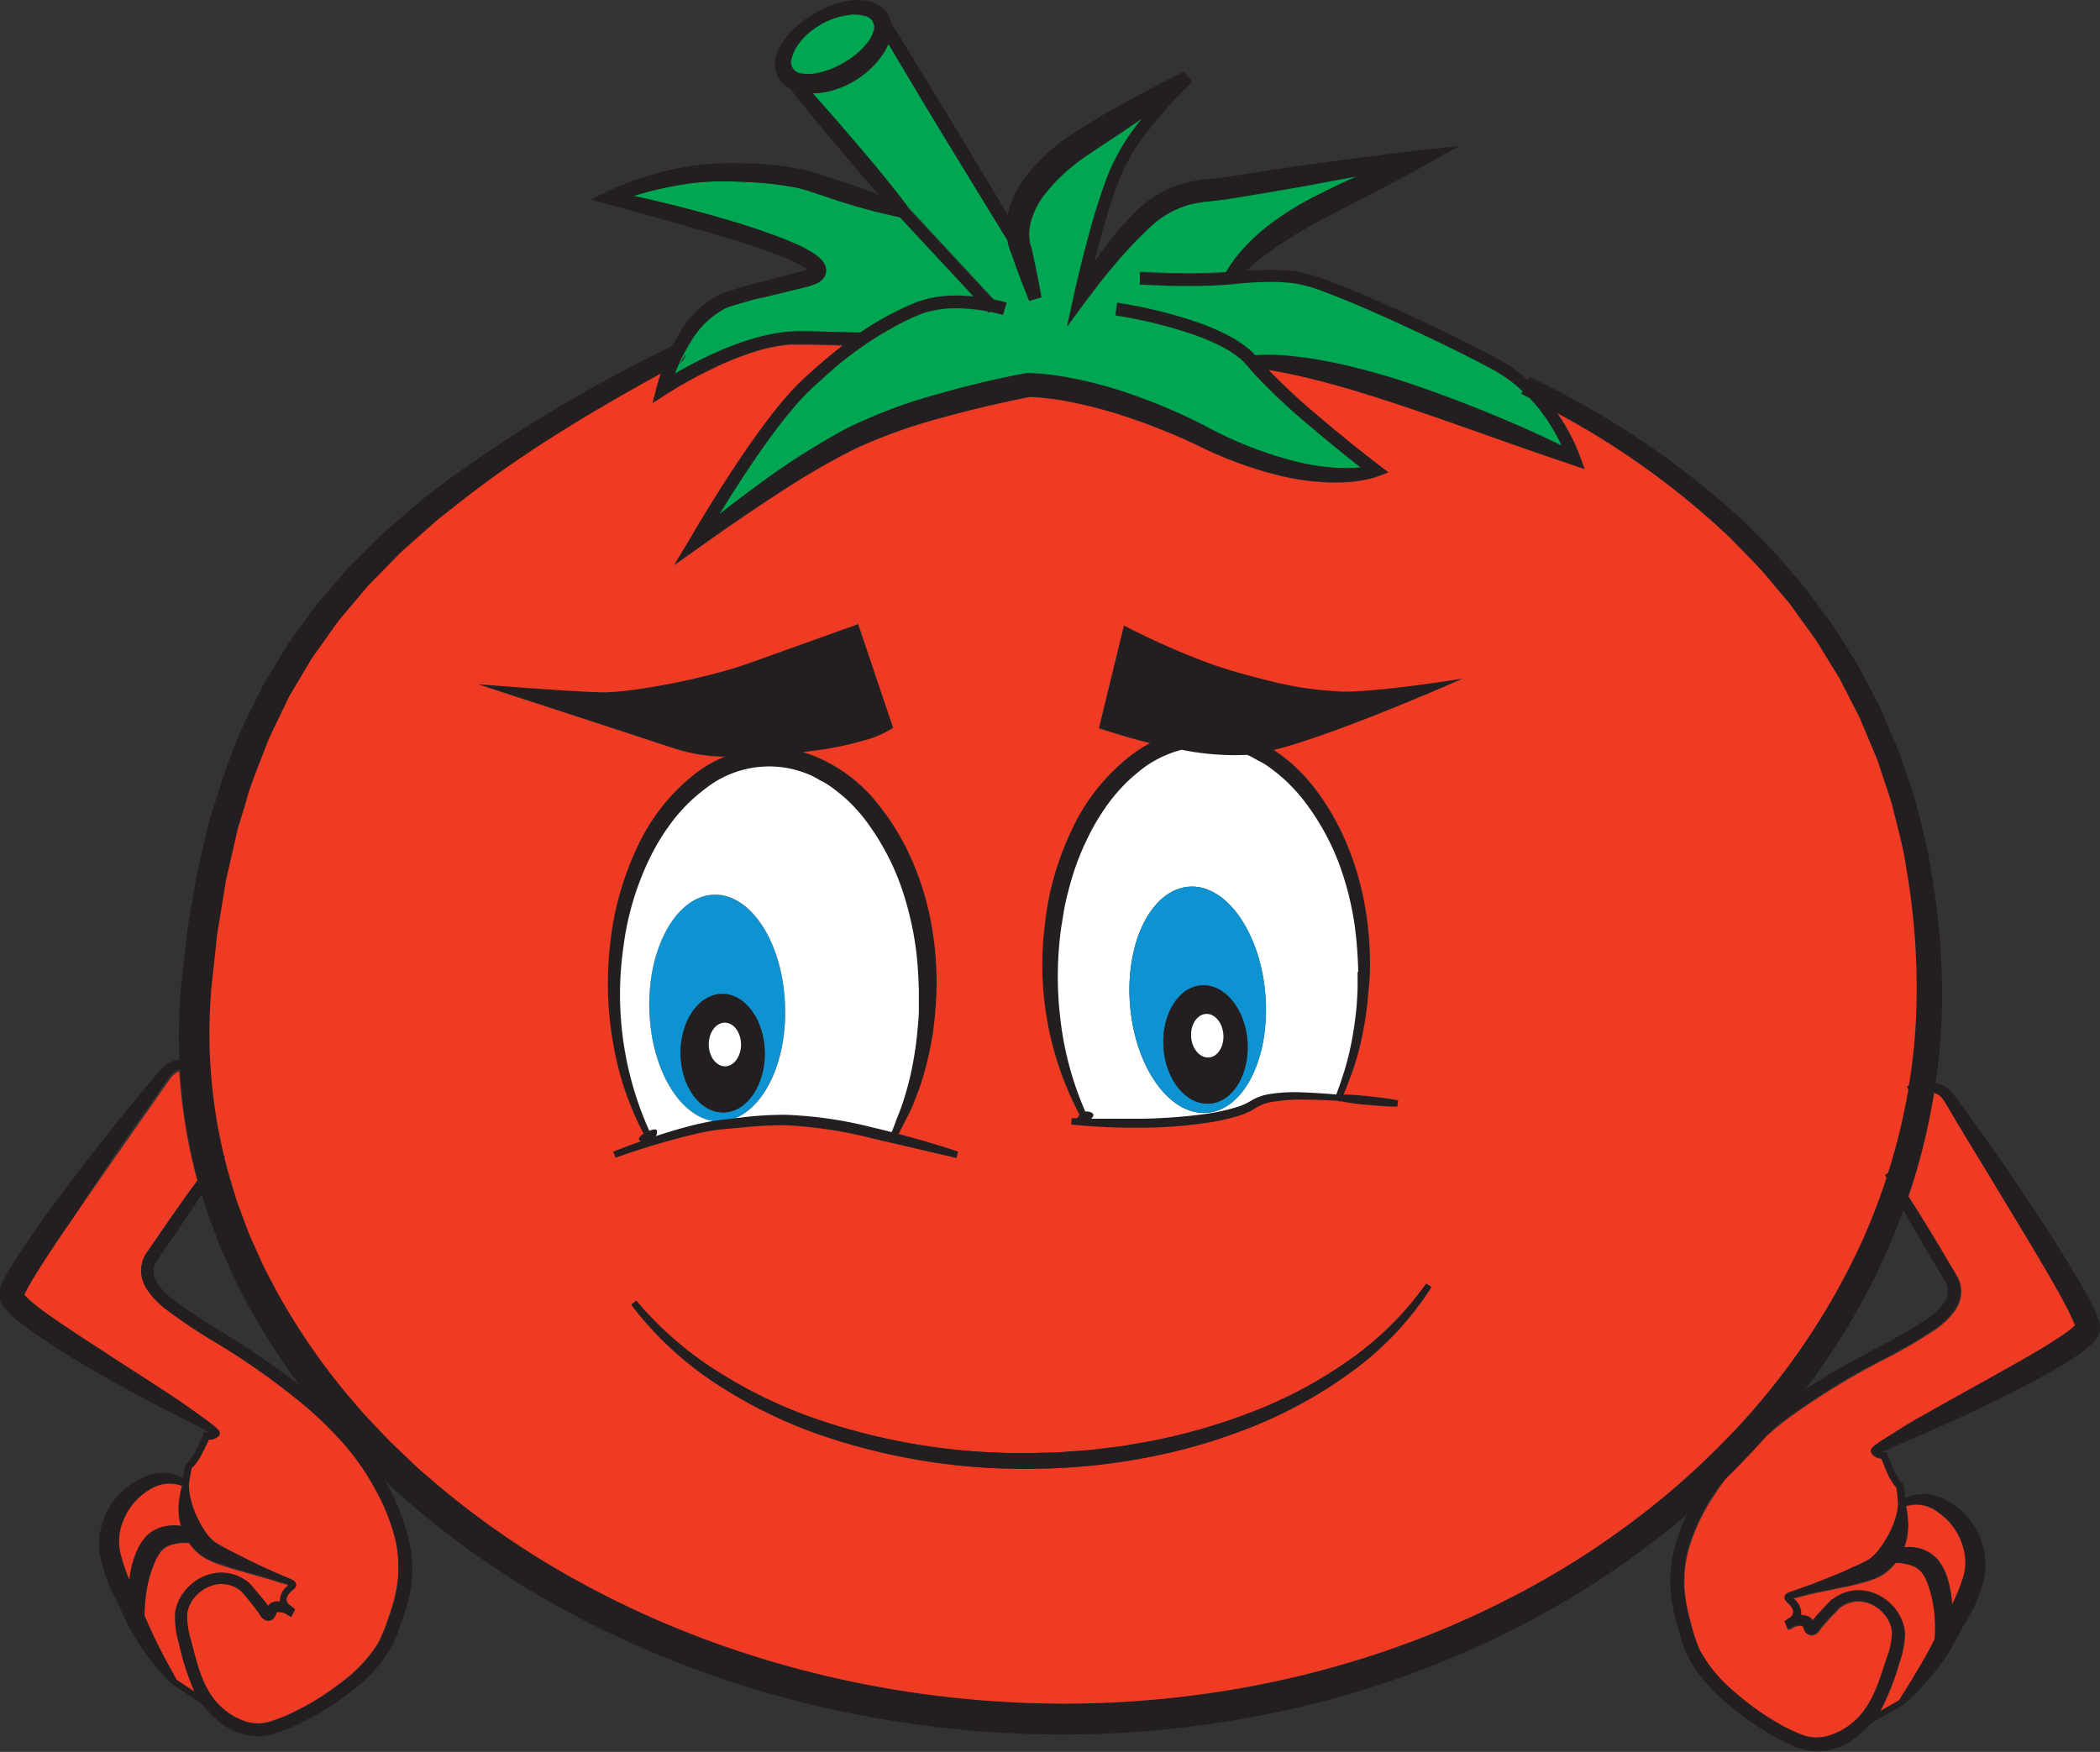 <svg id="Layer_1" data-name="Layer 1" xmlns="http://www.w3.org/2000/svg" viewBox="0 0 326.78 272.65"><rect x="0" y="0" width="326.78" height="272.65" fill="#333333" stroke="none"/><defs><style>.cls-1{fill:#231f20;}.cls-2{fill:#00a651;}.cls-3{fill:#ef3a24;}.cls-4{fill:none;stroke:#231f20;stroke-miterlimit:10;}.cls-5{fill:#0d93d1;}.cls-6{fill:#fff;}</style></defs><path class="cls-1" d="M435.22,440.33a94.05,94.05,0,0,1-1,13.72c-.07.51-.15,1-.23,1.54a101,101,0,0,1-4.05,16.15c-.23.7-.48,1.4-.74,2.1-.77,2.14-1.61,4.26-2.53,6.34a107.38,107.38,0,0,1-13.07,22h0q-2.73,3.6-5.74,7-2.1,2.37-4.31,4.62c-.65.66-1.31,1.32-2,2q-2.79,2.7-5.76,5.21-3.78,3.23-7.78,6.14a133.07,133.07,0,0,1-17.32,10.82c-24.11,12.77-51.69,18.44-78.85,17.36s-54.18-8.75-77.46-23a139.11,139.11,0,0,1-16.57-12c-1.28-1.13-2.63-2.19-3.86-3.38l-.69-.65h0l-3-2.87-3.54-3.72c-1.18-1.24-2.25-2.58-3.38-3.87-1.4-1.68-2.76-3.4-4-5.16a102,102,0,0,1-7.58-11.8c-.79-1.53-1.63-3-2.36-4.59l-2.12-4.71-1.81-4.84c-.37-1.06-.69-2.15-1-3.23-.16-.57-.33-1.15-.51-1.72l-.12-.46a86.21,86.21,0,0,1-2.81-17c0-.54-.06-1.07-.08-1.6s-.05-.94-.06-1.41a91.19,91.19,0,0,1,.31-10.33l.57-5.07c.21-1.68.32-3.38.64-5.05l.85-5c.15-.84.27-1.68.44-2.52l.58-2.49,1.17-5c.45-1.66,1-3.28,1.49-4.92a98.94,98.94,0,0,1,3.55-9.66c.67-1.58,1.51-3.09,2.25-4.64l1.15-2.31c.38-.77.88-1.48,1.31-2.22l2.68-4.41c1-1.4,2-2.78,3-4.17.51-.69,1-1.4,1.53-2.07l1.68-1.95c1.13-1.29,2.23-2.62,3.38-3.88l3.65-3.61c.61-.59,1.19-1.22,1.83-1.79l1.94-1.67,3.88-3.34,4.06-3.08a229,229,0,0,1,34.66-20.7l.1-.05.18-.09h0a1.46,1.46,0,0,1,.49-.08v3a1.33,1.33,0,0,0,.51-.09h0l.11,0-.12.07-2.88,1.57c-10.7,5.87-21.17,12.14-30.7,19.58l-3.9,3.06-3.7,3.27-1.85,1.64c-.61.55-1.16,1.16-1.74,1.74l-3.45,3.52c-1.09,1.22-2.12,2.5-3.18,3.74l-1.58,1.88c-.49.65-.95,1.33-1.43,2-.94,1.34-1.91,2.66-2.83,4L179,392.26c-.4.71-.86,1.39-1.21,2.13l-1.06,2.21c-.69,1.48-1.47,2.91-2.08,4.43-1.13,3.07-2.49,6.05-3.33,9.23-.46,1.57-1,3.12-1.4,4.71l-1.1,4.81-.56,2.4c-.16.81-.27,1.63-.41,2.44l-.8,4.88c-.31,1.62-.4,3.28-.61,4.92l-.53,4.93a88.42,88.42,0,0,0-.25,9.76,81.49,81.49,0,0,0,2.21,16.23,1,1,0,0,0,.06.25c.22.92.46,1.84.71,2.75.49,1.56.9,3.13,1.44,4.67l1.71,4.58,2,4.46c.69,1.48,1.5,2.9,2.24,4.36a101.41,101.41,0,0,0,11.06,16.17c1.08,1.23,2.1,2.51,3.23,3.71l3.39,3.56,3.56,3.4c1.18,1.15,2.48,2.17,3.7,3.26a134.76,134.76,0,0,0,16,11.58c22.47,13.84,48.71,21.34,75.1,22.43s53.15-4.4,76.56-16.63a128.5,128.5,0,0,0,16.82-10.39,122.29,122.29,0,0,0,15-12.8,109.38,109.38,0,0,0,22.41-32.2,98.3,98.3,0,0,0,3.71-9.67c.08-.24.16-.48.23-.73a96,96,0,0,0,3.17-13c0-.22.07-.45.1-.67a91,91,0,0,0,1.22-14.09,108.65,108.65,0,0,0-1.61-19.65c-.45-3.27-1.38-6.43-2.15-9.63-.43-1.58-1-3.12-1.51-4.69l-.77-2.34c-.28-.77-.63-1.52-.94-2.28l-1.91-4.54-2.25-4.39c-.39-.72-.72-1.48-1.16-2.18l-1.3-2.1-1.29-2.1a21.46,21.46,0,0,0-1.35-2.06l-2.89-4-.73-1-.8-.94L409,376.51c-2.05-2.59-4.44-4.87-6.73-7.25a124.53,124.53,0,0,0-26.87-19.4c-1.49-.82-3-1.6-4.5-2.36-.41-.22-.83-.42-1.24-.63l.19-.4.91-1.88.2-.42a132.38,132.38,0,0,1,33.62,22.7c2.38,2.43,4.86,4.77,7,7.43l1.66,1.94.83,1,.77,1,3,4.12a24.63,24.63,0,0,1,1.42,2.13l1.36,2.17,1.36,2.18c.46.71.81,1.5,1.22,2.25l2.38,4.54,2,4.71c.32.78.69,1.56,1,2.36l.83,2.43c.53,1.62,1.15,3.22,1.61,4.86.83,3.32,1.81,6.6,2.31,10A112.21,112.21,0,0,1,435.22,440.33Z" transform="translate(-133.02 -285.52)"/><path class="cls-1" d="M349.07,359l-1.69.63h0a16.78,16.78,0,0,1-3.72.8,28.3,28.3,0,0,1-3.68.14,38.14,38.14,0,0,1-7.23-.91,62,62,0,0,1-13.54-4.93,99.55,99.55,0,0,0-12.88-5c-2.2-.65-4.42-1.22-6.65-1.67-1.12-.21-2.24-.41-3.35-.54s-2.19-.23-3.12-.25c-4.59.91-9.25,2-13.77,3.26a82.85,82.85,0,0,0-13.34,4.78,115.65,115.65,0,0,0-12.35,7.2c-4,2.59-8,5.36-11.92,8.15l-4,2.83,2.48-4.11h0c2.75-4.71,5.63-9.31,8.7-13.81,1.55-2.25,3.15-4.46,4.87-6.61.86-1.07,1.76-2.11,2.72-3.13s2-1.93,3-2.83c1.44-1.29,2.94-2.55,4.49-3.74.86-.67,1.74-1.32,2.64-1.93a45.91,45.91,0,0,1,6.41-3.72c.63-.29,1.25-.58,1.89-.85a15.11,15.11,0,0,1,2.06-.7,18.23,18.23,0,0,1,4.25-.56,27.18,27.18,0,0,1,3.14.15,26.18,26.18,0,0,1,3.16.47c.68.13,1.36.3,2,.48l-.58,1.92c-.67-.18-1.36-.35-2.06-.48l-.41-.08a27.4,27.4,0,0,0-5.25-.46,16.48,16.48,0,0,0-3.79.5,12.43,12.43,0,0,0-1.78.6c-.61.26-1.21.54-1.81.82A55,55,0,0,0,261,344.5c-1,.89-2,1.81-2.91,2.73s-1.77,2-2.6,3c-1.67,2.08-3.25,4.26-4.78,6.48q-2.94,4.31-5.67,8.77c2.32-1.83,4.69-3.6,7.08-5.35a117.43,117.43,0,0,1,12.46-7.85A78,78,0,0,1,278.4,347c4.72-1.36,9.44-2.52,14.3-3.42l.16,0H293a29.78,29.78,0,0,1,3.79.29c1.22.15,2.42.37,3.61.61a66,66,0,0,1,7,1.83,88.75,88.75,0,0,1,13.26,5.54A60.29,60.29,0,0,0,333.4,357a34.67,34.67,0,0,0,6.69,1.21c.56.05,1.12.06,1.69.09s1.12,0,1.68,0c.4,0,.8,0,1.2-.07q-3.93-3.09-7.74-6.32a93.83,93.83,0,0,1-9-8.46c-.33-.38-.7-.86-1-1.16a7.94,7.94,0,0,0-1-1,16.45,16.45,0,0,0-2.35-1.6,34.08,34.08,0,0,0-5.43-2.31,71.5,71.5,0,0,0-11.64-2.8l.28-2a73.94,73.94,0,0,1,12,2.88,35.33,35.33,0,0,1,5.75,2.47,17.84,17.84,0,0,1,2.68,1.82,6.93,6.93,0,0,1,1.06,1l.13.14c.41.42.66.76,1,1.14s.63.7.95,1a104.84,104.84,0,0,0,7.79,7.21c3.08,2.61,6.23,5.16,9.43,7.62Z" transform="translate(-133.02 -285.52)"/><path class="cls-1" d="M377.6,357.86h0c-8.3-2.77-16.49-5.81-24.72-8.6-4.11-1.39-8.22-2.73-12.37-3.87-2.08-.57-4.17-1.1-6.26-1.55-1.26-.27-2.56-.53-3.83-.72-.82-.13-1.63-.23-2.41-.3l-.12-2a3.55,3.55,0,0,1,.46,0,32.72,32.72,0,0,1,6.36.21c2.22.25,4.42.64,6.6,1.1a109.1,109.1,0,0,1,12.77,3.67q6.24,2.16,12.32,4.73c3.24,1.37,6.45,2.79,9.61,4.33a29.49,29.49,0,0,0-3.62-5.67,21.14,21.14,0,0,0-1.48-1.66c-.34-.35-.69-.7-1.05-1l-.73-.67a24.09,24.09,0,0,0-3.83-2.67c-5.63-3-11.55-5.8-17.43-8.45-2.95-1.31-5.93-2.59-8.93-3.71a23.37,23.37,0,0,0-4.47-1.28,30.4,30.4,0,0,0-4.69-.22c-1.59,0-3.19.14-4.77.31s-3.31.23-4.94.29-3.28,0-4.92,0l-4.84-.2v-2l4.89.2c1.61,0,3.21.05,4.82,0,1.25,0,2.49-.08,3.72-.18l1.05-.09c.74-.09,1.48-.16,2.23-.2h0c.9-.07,1.8-.11,2.71-.13a32.77,32.77,0,0,1,5,.24,25,25,0,0,1,4.87,1.39c3.08,1.15,6.08,2.43,9.05,3.75,6,2.68,11.8,5.43,17.61,8.54a25.8,25.8,0,0,1,4.14,2.89l.34.31a29.14,29.14,0,0,1,3.17,3.31c.51.64,1,1.29,1.47,2a29.41,29.41,0,0,1,3.53,6.77l.7,1.91Z" transform="translate(-133.02 -285.52)"/><path class="cls-2" d="M273.07,319.33a93,93,0,0,1-11.19-3.09l-2.8-.93a17.75,17.75,0,0,0-2.63-.68,47.82,47.82,0,0,0-5.66-.7c-1.91-.12-3.87-.2-5.76-.19a37.26,37.26,0,0,0-5.66.47,54.55,54.55,0,0,0-7.76,1.8q6.54,1.42,13,3.27c2.73.77,5.44,1.62,8.14,2.58,1.34.48,2.69,1,4,1.57.67.29,1.34.61,2,1a8.66,8.66,0,0,1,2,1.43,2.81,2.81,0,0,1,.26.3,2.19,2.19,0,0,1,.27.39,2,2,0,0,1,.22.55,1.93,1.93,0,0,1,.05.73A2,2,0,0,1,261,329a3.13,3.13,0,0,1-.72.54,10.56,10.56,0,0,1-2.3.76l-4.11,1-2.08.5c-.76.16-1.3.27-2,.48l-2,.57c-.32.1-.7.19-1,.3l-.85.32a13.71,13.71,0,0,0-5.5,5.33,28.57,28.57,0,0,0-1.71,3.19l.11,0-.12.07c-.26.55-.49,1.11-.71,1.68,1.58-.93,3.19-1.77,4.84-2.57a47.8,47.8,0,0,1,7.75-3,28.58,28.58,0,0,1,4.13-.87l1.06-.12c.35,0,.72,0,1.07-.05.74,0,1.42,0,2.09,0l7.83.21a45.91,45.91,0,0,1,6.41-3.72c.63-.29,1.25-.58,1.89-.85a15.11,15.11,0,0,1,2.06-.7,18.23,18.23,0,0,1,4.25-.56,27.18,27.18,0,0,1,3.14.15ZM239.6,341.15a1.58,1.58,0,0,1-.38.57,1.65,1.65,0,0,1-.33.23l.8-1.31A1.56,1.56,0,0,1,239.6,341.15Z" transform="translate(-133.02 -285.52)"/><path class="cls-1" d="M288.36,332.86l-1.28,1.19-.18.17-.23-.25-2.15-2.31-11.45-12.33a93,93,0,0,1-11.19-3.09l-2.8-.93a17.75,17.75,0,0,0-2.63-.68,47.82,47.82,0,0,0-5.66-.7c-1.91-.12-3.87-.2-5.76-.19a37.26,37.26,0,0,0-5.66.47,54.55,54.55,0,0,0-7.76,1.8q6.54,1.42,13,3.27c2.73.77,5.44,1.62,8.14,2.58,1.34.48,2.69,1,4,1.57.67.29,1.34.61,2,1a8.66,8.66,0,0,1,2,1.43,2.81,2.81,0,0,1,.26.3,2.19,2.19,0,0,1,.27.39,2,2,0,0,1,.22.55,1.93,1.93,0,0,1,.05.73A2,2,0,0,1,261,329a3.13,3.13,0,0,1-.72.54,10.56,10.56,0,0,1-2.3.76l-4.11,1-2.08.5c-.76.16-1.3.27-2,.48l-2,.57c-.32.1-.7.19-1,.3l-.85.32a13.71,13.71,0,0,0-5.5,5.33,28.57,28.57,0,0,0-1.71,3.19v0c-.26.55-.49,1.11-.71,1.68,1.58-.93,3.19-1.77,4.84-2.57a47.8,47.8,0,0,1,7.75-3,28.58,28.58,0,0,1,4.13-.87l1.06-.12c.35,0,.72,0,1.07-.05.74,0,1.42,0,2.09,0l7.83.21h.32l0,2-2.91-.08-5.24-.14c-.69,0-1.36,0-2,0-.32,0-.64,0-1,0l-1,.12a25.7,25.7,0,0,0-3.84.8A47.45,47.45,0,0,0,243.7,343a68,68,0,0,0-7,3.89l-2.15,1.39.63-2.47h0c.2-.72.42-1.44.65-2.14a32.4,32.4,0,0,1,1.88-4.42c.26-.51.54-1,.83-1.52a15.29,15.29,0,0,1,6.4-6.34l1.12-.44c.38-.15.69-.22,1-.33l2-.61c.65-.21,1.49-.4,2.11-.54l2-.51,4.08-1.08a12.93,12.93,0,0,0,1.4-.41,8.15,8.15,0,0,0-1.19-.75c-.58-.31-1.19-.59-1.81-.86-1.25-.54-2.55-1-3.86-1.49-2.63-.92-5.31-1.72-8-2.53-5.38-1.58-10.82-3.06-16.24-4.56l-2.57-.71,2.38-1.17a45.28,45.28,0,0,1,5.62-2.23,46.78,46.78,0,0,1,5.84-1.51,40.77,40.77,0,0,1,6.05-.71c2-.09,4,0,6,.06a54.28,54.28,0,0,1,6,.68,20.58,20.58,0,0,1,3.07.77l2.81.89c2.28.73,4.54,1.5,6.78,2.37,1.42.55,2.84,1.14,4.23,1.79l.25.08.17.2,0,0,13.33,14.36Z" transform="translate(-133.02 -285.52)"/><path class="cls-1" d="M360,308.27l-4.26,2.42c-2.67,1.52-5.38,2.93-8.09,4.35l-8.08,4.21a78,78,0,0,0-7.66,4.53A42.42,42.42,0,0,0,327,327.6s0,0,0,0c-.64.58-1.25,1.18-1.82,1.79l-1.7-1.06.24-.44a19.9,19.9,0,0,1,2.6-3.55,31.9,31.9,0,0,1,3.48-3.3,46.37,46.37,0,0,1,8-5.05q3-1.55,6.09-2.91l-3.67.68c-5.08,1-10.17,1.83-15.27,2.66-.61.1-1.33.22-2,.29l-1.93.22a17.89,17.89,0,0,0-3.48.65,15,15,0,0,0-5.88,3.58,65.9,65.9,0,0,0-5.17,5.49c-1.66,1.91-3.23,3.94-4.73,6L299,336.45l1-4.57c.72-3.22,1.5-6.41,2.36-9.59a96.77,96.77,0,0,1,3-9.46,33,33,0,0,1,5.17-8.65l0-.05-.27.19c-1.38.94-2.76,1.9-4.16,2.8L304,308.5l-2,1.36a28.58,28.58,0,0,0-6.72,6.31,12.51,12.51,0,0,0-1.84,3.83,6.84,6.84,0,0,0-.21,1,5.61,5.61,0,0,0-.07,1,7.93,7.93,0,0,0,.07,1,3.4,3.4,0,0,0,.08.46,3.29,3.29,0,0,1,.08.34l.13.31c.58,2.56,1.11,5.13,1.54,7.73l-1.92.55c-1-2.43-1.91-4.88-2.77-7.35v0a9.31,9.31,0,0,1-.64-2.14,9.85,9.85,0,0,1,.09-3.87,15.59,15.59,0,0,1,2.11-5.06,28,28,0,0,1,7.74-7.44c.73-.47,1.47-1,2.2-1.41L304,303.8c1.44-.86,2.91-1.66,4.37-2.48,2.93-1.61,5.89-3.2,8.93-4.64l1.22,1.58a72.26,72.26,0,0,0-6.5,7.16,31.11,31.11,0,0,0-4.88,8.14,94.94,94.94,0,0,0-2.92,9.26q-.47,1.73-.9,3.45a55.63,55.63,0,0,1,6.06-7.47,17.53,17.53,0,0,1,7.13-4.54,21.35,21.35,0,0,1,4.12-.83l1.92-.2c.62-.06,1.17-.15,1.84-.25,5.1-.81,10.21-1.58,15.33-2.26s10.24-1.38,15.38-1.93h0Z" transform="translate(-133.02 -285.52)"/><path class="cls-1" d="M271.7,289.13h0a4.28,4.28,0,0,0-.53-1.43,4.6,4.6,0,0,0-3-2,8.38,8.38,0,0,0-3.07-.06,14.77,14.77,0,0,0-5.36,2,16.07,16.07,0,0,0-4.38,3.66,8.56,8.56,0,0,0-1.5,2.69,4.25,4.25,0,0,0,2,5.26,4.76,4.76,0,0,0,1.16.48,8.93,8.93,0,0,0,2.42.31c.26,0,.51,0,.76,0a13.73,13.73,0,0,0,5.62-1.85,14.43,14.43,0,0,0,4.4-4,9,9,0,0,0,1-1.81,8.39,8.39,0,0,0,.36-1.07A5,5,0,0,0,271.7,289.13Zm-2.82,1.42a6,6,0,0,1-1.06,1.82,12.47,12.47,0,0,1-3.59,2.95,13.34,13.34,0,0,1-4.36,1.62,6,6,0,0,1-2.1,0,1.75,1.75,0,0,1-1.53-2.37,5.88,5.88,0,0,1,.92-2,9.75,9.75,0,0,1,1.6-1.81,14.43,14.43,0,0,1,2-1.43,11.74,11.74,0,0,1,4.61-1.5,5.9,5.9,0,0,1,2.21.19,1.75,1.75,0,0,1,1.28,2.52Z" transform="translate(-133.02 -285.52)"/><path class="cls-2" d="M268.88,290.55a6,6,0,0,1-1.06,1.82,12.47,12.47,0,0,1-3.59,2.95,13.34,13.34,0,0,1-4.36,1.62,6,6,0,0,1-2.1,0,1.75,1.75,0,0,1-1.53-2.37,5.88,5.88,0,0,1,.92-2,9.75,9.75,0,0,1,1.6-1.81,14.43,14.43,0,0,1,2-1.43,11.74,11.74,0,0,1,4.61-1.5,5.9,5.9,0,0,1,2.21.19,1.75,1.75,0,0,1,1.28,2.52Z" transform="translate(-133.02 -285.52)"/><path class="cls-1" d="M274.35,317.77l-1.52,1.29q-1.62-1.67-3.16-3.39c-2.13-2.35-4.18-4.77-6.2-7.21-2.58-3-5.1-6.13-7.58-9.24l-1.37-1.72,1.53-1.29q1.72,1.89,3.42,3.8,3,3.38,5.94,6.8c3.07,3.56,6.1,7.15,8.91,10.93Z" transform="translate(-133.02 -285.52)"/><path class="cls-2" d="M376,354.83c-3.16-1.54-6.37-3-9.61-4.33q-6.07-2.56-12.32-4.73a109.1,109.1,0,0,0-12.77-3.67c-2.18-.46-4.38-.85-6.6-1.1a32.72,32.72,0,0,0-6.36-.21,6.93,6.93,0,0,0-1.06-1,17.84,17.84,0,0,0-2.68-1.82,35.33,35.33,0,0,0-5.75-2.47,73.94,73.94,0,0,0-12-2.88l-.28,2a71.5,71.5,0,0,1,11.64,2.8,34.08,34.08,0,0,1,5.43,2.31,16.45,16.45,0,0,1,2.35,1.6,7.94,7.94,0,0,1,1,1c.3.3.67.78,1,1.16a93.83,93.83,0,0,0,9,8.46q3.81,3.24,7.74,6.32c-.4,0-.8.06-1.2.07-.56,0-1.12,0-1.68,0s-1.13,0-1.69-.09A34.67,34.67,0,0,1,333.4,357a60.29,60.29,0,0,1-12.75-5.15,88.75,88.75,0,0,0-13.26-5.54,66,66,0,0,0-7-1.83c-1.19-.24-2.39-.46-3.61-.61a29.78,29.78,0,0,0-3.79-.29h-.13l-.16,0c-4.86.9-9.58,2.06-14.3,3.42a78,78,0,0,0-13.85,5.29,117.43,117.43,0,0,0-12.46,7.85c-2.39,1.75-4.76,3.52-7.08,5.35q2.73-4.46,5.67-8.77c1.53-2.22,3.11-4.4,4.78-6.48.83-1,1.7-2.05,2.6-3s1.9-1.84,2.91-2.73A55,55,0,0,1,274,335.43c.6-.28,1.2-.56,1.81-.82a12.43,12.43,0,0,1,1.78-.6,16.48,16.48,0,0,1,3.79-.5,27.4,27.4,0,0,1,5.25.46l.23.25.18-.17c.7.13,1.39.3,2.06.48l.58-1.92c-.68-.18-1.36-.35-2-.48l-13.33-14.36,0,0c-2.81-3.78-5.84-7.37-8.91-10.93q-2.93-3.44-5.94-6.8c.26,0,.51,0,.76,0a13.73,13.73,0,0,0,5.62-1.85,14.43,14.43,0,0,0,4.4-4,9,9,0,0,0,1-1.81c1.1,1.87,2.22,3.73,3.33,5.59,1.82,3,3.61,6.06,5.46,9.06,3.23,5.28,6.44,10.58,9.69,15.84a9.31,9.31,0,0,0,.64,2.14v0c.86,2.47,1.76,4.92,2.77,7.35l1.92-.55c-.43-2.6-1-5.17-1.54-7.73l-.13-.31a3.29,3.29,0,0,0-.08-.34,3.4,3.4,0,0,1-.08-.46,7.93,7.93,0,0,1-.07-1,5.61,5.61,0,0,1,.07-1,6.84,6.84,0,0,1,.21-1,12.51,12.51,0,0,1,1.84-3.83,28.58,28.58,0,0,1,6.72-6.31l2-1.36,2.1-1.38c1.4-.9,2.78-1.86,4.16-2.8l.27-.19,0,.05a33,33,0,0,0-5.17,8.65,96.77,96.77,0,0,0-3,9.46c-.86,3.18-1.64,6.37-2.36,9.59l-1,4.57,2.83-3.83c1.5-2,3.07-4.06,4.73-6a65.9,65.9,0,0,1,5.17-5.49,15,15,0,0,1,5.88-3.58,17.89,17.89,0,0,1,3.48-.65l1.93-.22c.66-.07,1.38-.19,2-.29,5.1-.83,10.19-1.7,15.27-2.66l3.67-.68q-3.07,1.37-6.09,2.91a46.37,46.37,0,0,0-8,5.05,31.9,31.9,0,0,0-3.48,3.3,19.9,19.9,0,0,0-2.6,3.55c-1.23.1-2.47.14-3.72.18-1.61,0-3.21,0-4.82,0l-4.89-.2v2l4.84.2c1.64,0,3.28.05,4.92,0s3.28-.11,4.94-.29,3.18-.28,4.77-.31a30.4,30.4,0,0,1,4.69.22,23.37,23.37,0,0,1,4.47,1.28c3,1.12,6,2.4,8.93,3.71,5.88,2.65,11.8,5.43,17.43,8.45a24.09,24.09,0,0,1,3.83,2.67l.73.67-.19.4c.41.21.83.41,1.24.63a21.14,21.14,0,0,1,1.48,1.66A29.49,29.49,0,0,1,376,354.83Z" transform="translate(-133.02 -285.52)"/><path class="cls-1" d="M292.81,324l-1.72,1c-.46-.73-.91-1.47-1.36-2.2-3.25-5.26-6.46-10.56-9.69-15.84-1.85-3-3.64-6-5.46-9.06-1.11-1.86-2.23-3.72-3.33-5.59-.7-1.16-1.39-2.33-2.07-3.5l1.71-1,.81,1.3h0c1.6,2.56,3.17,5.13,4.74,7.7,1.83,3,3.69,6,5.5,9,2.62,4.37,5.26,8.74,7.88,13.12Q291.32,321.5,292.81,324Z" transform="translate(-133.02 -285.52)"/><path class="cls-3" d="M456,491.93a14.61,14.61,0,0,1-1.83,1.46c-.72.5-1.48,1-2.25,1.46-3.08,1.9-6.32,3.69-9.55,5.49s-6.48,3.58-9.7,5.43c-1.63.9-3.21,1.88-4.81,2.86-.79.49-1.59,1-2.38,1.52l-.6.43-.33.28-.11.11a.77.77,0,0,0-.19.63.62.62,0,0,0,.13.27l0,0,.08.09a1.9,1.9,0,0,0,1.37.59c.25.66.51,1.31.79,1.95a10.38,10.38,0,0,0,1.27,2.28,3,3,0,0,0,.23.25c.06.07.05,0,.07.1a3.59,3.59,0,0,1,.09.47l.12,1.21a6.57,6.57,0,0,1-.14,2.39,13.82,13.82,0,0,1-1.75,4.11,15.52,15.52,0,0,1-1.19,1.73,6.74,6.74,0,0,1-1.42,1.33,20.49,20.49,0,0,1-2,1l-2.23,1c-1.51.63-3,1.26-4.57,1.83-.78.29-1.55.57-2.33.83-.4.14-.78.26-1.2.43a2.53,2.53,0,0,0-.36.16,1.49,1.49,0,0,0-.24.19.71.71,0,0,0-.17.52.91.91,0,0,0,.29.55l.24.24a2.77,2.77,0,0,1,.66.83,1.18,1.18,0,0,1,.12.84,1.36,1.36,0,0,1-.39.57,4.18,4.18,0,0,0-.56.37c-.13.09-.22.16-.31.21l-.07,0h0l0,0,.51,1.26.05,0a3.31,3.31,0,0,0,.68-.32,2.13,2.13,0,0,1,.45-.21,3.11,3.11,0,0,1,1-.08c.11,0,.15,0,.13.05a.48.48,0,0,1,.06.15,4.26,4.26,0,0,0,.31.74,1.19,1.19,0,0,0,.52.44,1.22,1.22,0,0,0,.74.05,1.64,1.64,0,0,0,.71-.42,2.79,2.79,0,0,0,.19-.24l.09-.13.17-.22.37-.47.83-.93c.57-.61,1.15-1.21,1.74-1.81a4.82,4.82,0,0,1,3.36-1,5.51,5.51,0,0,1,3.26,1.65,5.27,5.27,0,0,1,1.58,3.24,12,12,0,0,1-.8,3.92c-.92,2.75-1.72,5.56-3.24,7.79a10.61,10.61,0,0,1-6.32,4.52,8.47,8.47,0,0,1-1.93.13,7.22,7.22,0,0,1-1.83-.46,25.7,25.7,0,0,1-3.77-1.84,38.92,38.92,0,0,1-3.56-2.33c-1.16-.85-2.27-1.74-3.33-2.69a22,22,0,0,1-5.23-6.42,26.77,26.77,0,0,1-1.32-4,32.11,32.11,0,0,1-.9-4.13,17.86,17.86,0,0,1-.16-2c0-.7,0-1.41.05-2.09a19.58,19.58,0,0,1,.78-4,31.3,31.3,0,0,1,3.64-7.61c.62-.95,1.26-1.89,1.94-2.8.66-.64,1.32-1.3,2-2q2.21-2.25,4.31-4.62c1.15-1,2.35-2,3.57-2.89a111.38,111.38,0,0,1,14.77-9.05,84,84,0,0,0,7.67-4.44,12.7,12.7,0,0,0,3.44-3.25,5.3,5.3,0,0,0,.9-2.51,5.13,5.13,0,0,0-.54-2.63l0,0,0,0c-1.67-2.78-3.3-5.58-5-8.33q-1.29-2.13-2.66-4.23A101,101,0,0,0,434,455.59a2.77,2.77,0,0,1,.86.43,3,3,0,0,1,.72.82l.71,1.16,1.44,2.38,5.77,9.51,5.74,9.51c1.88,3.17,3.78,6.36,5.47,9.56.41.8.81,1.61,1.14,2.37C455.89,491.53,456,491.75,456,491.93Z" transform="translate(-133.02 -285.52)"/><path class="cls-1" d="M459.8,492.19a2.1,2.1,0,0,1,0,.36,2.9,2.9,0,0,1-.32.93,4.55,4.55,0,0,1-.69.92,15.62,15.62,0,0,1-2.45,2c-.81.56-1.62,1.07-2.43,1.57-3.26,1.95-6.57,3.67-9.92,5.32s-6.72,3.21-10.11,4.71c-1.69.78-3.41,1.47-5.11,2.21-.85.37-1.7.74-2.51,1.14l-.34.17.23,0h.47l.12.31h0c.29.76.58,1.52.91,2.26a9.29,9.29,0,0,0,1.11,2,1.63,1.63,0,0,0,.19.21,1.22,1.22,0,0,1,.27.4,3.76,3.76,0,0,1,.16.73l.13,1.24h0a7.84,7.84,0,0,0,.15,1.16c.08.45.17.91.21,1.37a10.47,10.47,0,0,1-.47,5c0,.12-.09.23-.14.35a8.69,8.69,0,0,1-1.26,2.08l-.25.3a7.79,7.79,0,0,1-2.3,1.88,13.68,13.68,0,0,1-2.55.92c-.81.23-1.63.42-2.44.6l-4.86,1c-.8.18-1.61.37-2.4.58l-1.1.3,0,0a3,3,0,0,1,1.17,2.57l.21,0a2,2,0,0,1,1.09.3,1.71,1.71,0,0,1,.48.49c.09-.12.18-.24.28-.35.29-.34.58-.67.88-1,.59-.65,1.19-1.28,1.79-1.9l.05,0,.05,0a6.66,6.66,0,0,1,4.76-1.4,7.4,7.4,0,0,1,4.42,2.18,7.17,7.17,0,0,1,2.15,4.47,13.86,13.86,0,0,1-.87,4.62,38.85,38.85,0,0,1-2.93,7.46c-.17.29-.34.57-.53.85a11.87,11.87,0,0,1-.81,1.06,14.38,14.38,0,0,1-2.42,2.32,9.92,9.92,0,0,1-6.78,2.17,9.17,9.17,0,0,1-2.4-.57,27.56,27.56,0,0,1-4.09-2,39.72,39.72,0,0,1-3.77-2.44c-1.19-.87-2.36-1.8-3.49-2.79a24,24,0,0,1-5.74-7.06,12.6,12.6,0,0,1-.84-2.19l-.63-2.12a34.88,34.88,0,0,1-1-4.41,21.59,21.59,0,0,1-.19-2.31c0-.76,0-1.51.07-2.28a20.78,20.78,0,0,1,.88-4.52,29.37,29.37,0,0,1,1.86-4.57,38.77,38.77,0,0,1,2-3.55,40,40,0,0,1,5.6-7,61.91,61.91,0,0,1,6.74-5.8c1.11-.84,2.25-1.64,3.41-2.41h0c3.75-2.49,7.7-4.67,11.63-6.76a82.3,82.3,0,0,0,7.48-4.3,10.81,10.81,0,0,0,2.91-2.69,3,3,0,0,0,.29-3.08l0-.08c-1.63-2.77-3.32-5.51-4.9-8.3-.6-1-1.19-2.06-1.77-3.11-.91-1.64-1.79-3.31-2.62-5-.08-.15-.15-.31-.23-.46l.46-.27.45-.27c.92,1.28,1.81,2.59,2.68,3.91s1.8,2.81,2.66,4.23c1.72,2.75,3.35,5.55,5,8.33l0,0,0,0a5.13,5.13,0,0,1,.54,2.63,5.3,5.3,0,0,1-.9,2.51,12.7,12.7,0,0,1-3.44,3.25,84,84,0,0,1-7.67,4.44,111.38,111.38,0,0,0-14.77,9.05c-1.22.92-2.42,1.88-3.57,2.89s-2,1.78-2.93,2.72a33.48,33.48,0,0,0-3.35,3.86c-.68.91-1.32,1.85-1.94,2.8a31.3,31.3,0,0,0-3.64,7.61,19.58,19.58,0,0,0-.78,4c-.05.68-.06,1.39-.05,2.09a17.86,17.86,0,0,0,.16,2,32.11,32.11,0,0,0,.9,4.13,26.77,26.77,0,0,0,1.32,4,22,22,0,0,0,5.23,6.42c1.06.95,2.17,1.84,3.33,2.69a38.92,38.92,0,0,0,3.56,2.33,25.7,25.7,0,0,0,3.77,1.84,7.22,7.22,0,0,0,1.83.46,8.47,8.47,0,0,0,1.93-.13,10.61,10.61,0,0,0,6.32-4.52c1.52-2.23,2.32-5,3.24-7.79a12,12,0,0,0,.8-3.92,5.27,5.27,0,0,0-1.58-3.24,5.51,5.51,0,0,0-3.26-1.65,4.82,4.82,0,0,0-3.36,1c-.59.6-1.17,1.2-1.74,1.81l-.83.93-.37.47-.17.22-.09.13a2.79,2.79,0,0,1-.19.24,1.64,1.64,0,0,1-.71.42,1.22,1.22,0,0,1-.74-.05,1.19,1.19,0,0,1-.52-.44,4.26,4.26,0,0,1-.31-.74.48.48,0,0,0-.06-.15s0,0-.13-.05a3.11,3.11,0,0,0-1,.08,2.13,2.13,0,0,0-.45.21,3.31,3.31,0,0,1-.68.32l-.05,0-.51-1.26,0,0h0l.07,0c.09-.05.18-.12.31-.21a4.18,4.18,0,0,1,.56-.37,1.36,1.36,0,0,0,.39-.57,1.18,1.18,0,0,0-.12-.84,2.77,2.77,0,0,0-.66-.83l-.24-.24a.91.91,0,0,1-.29-.55.71.71,0,0,1,.17-.52,1.49,1.49,0,0,1,.24-.19,2.53,2.53,0,0,1,.36-.16c.42-.17.8-.29,1.2-.43.78-.26,1.55-.54,2.33-.83,1.54-.57,3.06-1.2,4.57-1.83l2.23-1a20.49,20.49,0,0,0,2-1,6.74,6.74,0,0,0,1.42-1.33,15.52,15.52,0,0,0,1.19-1.73,13.82,13.82,0,0,0,1.75-4.11,6.57,6.57,0,0,0,.14-2.39l-.12-1.21a3.59,3.59,0,0,0-.09-.47s0,0-.07-.1a3,3,0,0,1-.23-.25,10.38,10.38,0,0,1-1.27-2.28c-.28-.64-.54-1.29-.79-1.95a1.9,1.9,0,0,1-1.37-.59l-.08-.09,0,0a.62.62,0,0,1-.13-.27.77.77,0,0,1,.19-.63l.11-.11.33-.28.6-.43c.79-.54,1.59-1,2.38-1.52,1.6-1,3.18-2,4.81-2.86,3.22-1.85,6.48-3.63,9.7-5.43s6.47-3.59,9.55-5.49c.77-.48,1.53-1,2.25-1.46a14.61,14.61,0,0,0,1.83-1.46c-.07-.18-.15-.4-.24-.6-.33-.76-.73-1.57-1.14-2.37-1.69-3.2-3.59-6.39-5.47-9.56l-5.74-9.51-5.77-9.51L436.24,458l-.71-1.16a3,3,0,0,0-.72-.82,2.77,2.77,0,0,0-.86-.43,8.82,8.82,0,0,0-1.38-.29l-.68-.09a2.09,2.09,0,0,0-.54,0,4.71,4.71,0,0,0-1.18.34l-.23-.46-.24-.48.34-.19a5.37,5.37,0,0,1,1.09-.41,3.21,3.21,0,0,1,.84-.08h.71a8.82,8.82,0,0,1,1.5.14,4.72,4.72,0,0,1,1.57.59,5.22,5.22,0,0,1,1.23,1.15l.85,1.14,1.65,2.26c2.2,3,4.31,6.06,6.42,9.12,4.17,6.17,8.3,12.32,12,18.95.45.84.89,1.69,1.3,2.63a8.69,8.69,0,0,1,.57,1.71,2.53,2.53,0,0,1,.05.38Z" transform="translate(-133.02 -285.52)"/><path class="cls-1" d="M441.54,532c-.17.6-.37,1.15-.55,1.68s-.41,1.11-.65,1.65a21.67,21.67,0,0,1-1.73,3.08c-.56,1.13-1.2,2.23-1.79,3.34s-1.44,2.23-2.21,3.31a38.93,38.93,0,0,1-2.54,3,30.69,30.69,0,0,1-2.86,2.73h0l-.09.08,0,0-4.78,2.74-1.46.84-.5-.86,3.3-1.89,2.84-1.63,2-3.22c.66-1.09,1.32-2.16,1.93-3.27s1.13-2.09,1.67-3.15l.09-.18c.53-1.14,1-2.29,1.59-3.4l.07-.14.05-.08a16.67,16.67,0,0,0,.85-1.48,28.25,28.25,0,0,0,1.69-4.12,8,8,0,0,0,.37-2.72,8.9,8.9,0,0,0-.58-2.77,9.66,9.66,0,0,0-3.49-4.6,5.79,5.79,0,0,0-2.55-1.22,5.54,5.54,0,0,0-2.58.14,2.42,2.42,0,0,0-.36.1l-.44-.9a5.93,5.93,0,0,1,.65-.36h0a6.57,6.57,0,0,1,2.86-.67,7.24,7.24,0,0,1,3.61,1,11.52,11.52,0,0,1,5,5.36,12.08,12.08,0,0,1,1,3.66A10.14,10.14,0,0,1,441.54,532Z" transform="translate(-133.02 -285.52)"/><path class="cls-3" d="M434.12,540.49c-.54,1.06-1.07,2.12-1.67,3.15s-1.27,2.18-1.93,3.27l-2,3.22-2.84,1.63a38.85,38.85,0,0,0,2.93-7.46,13.86,13.86,0,0,0,.87-4.62,7.17,7.17,0,0,0-2.15-4.47,7.4,7.4,0,0,0-4.42-2.18,6.66,6.66,0,0,0-4.76,1.4l-.05,0-.05,0c-.6.62-1.2,1.25-1.79,1.9-.3.32-.59.65-.88,1-.1.11-.19.23-.28.35a1.71,1.71,0,0,0-.48-.49,2,2,0,0,0-1.09-.3l-.21,0a3,3,0,0,0-1.17-2.57l0,0,1.1-.3c.79-.21,1.6-.4,2.4-.58l4.86-1c.81-.18,1.63-.37,2.44-.6a13.68,13.68,0,0,0,2.55-.92,7.79,7.79,0,0,0,2.3-1.88l.25-.3a8,8,0,0,1,2.66.44,3.52,3.52,0,0,1,1.55,1.09,7.46,7.46,0,0,1,1,2,19.83,19.83,0,0,1,1,5.13A26,26,0,0,1,434.12,540.49Z" transform="translate(-133.02 -285.52)"/><path class="cls-3" d="M438.83,528.37a8,8,0,0,1-.37,2.72,28.25,28.25,0,0,1-1.69,4.12,15.53,15.53,0,0,0-.61-3.86,8.69,8.69,0,0,0-1.54-3.07,5.63,5.63,0,0,0-3.24-1.87,6.86,6.86,0,0,0-2-.09,10.47,10.47,0,0,0,.47-5c0-.46-.13-.92-.21-1.37a5.54,5.54,0,0,1,2.58-.14,5.79,5.79,0,0,1,2.55,1.22,9.66,9.66,0,0,1,3.49,4.6A8.9,8.9,0,0,1,438.83,528.37Z" transform="translate(-133.02 -285.52)"/><path class="cls-1" d="M436.77,535.21a15.8,15.8,0,0,1-1.87,8l-1-.3c.08-.83.14-1.64.18-2.44a26,26,0,0,0,0-3.06,19.83,19.83,0,0,0-1-5.13,7.46,7.46,0,0,0-1-2,3.52,3.52,0,0,0-1.55-1.09,8,8,0,0,0-2.66-.44,21.25,21.25,0,0,0-2.37.08l-.38-.92a8.39,8.39,0,0,1,4.15-1.59,6.86,6.86,0,0,1,2,.09,5.63,5.63,0,0,1,3.24,1.87,8.69,8.69,0,0,1,1.54,3.07A15.53,15.53,0,0,1,436.77,535.21Z" transform="translate(-133.02 -285.52)"/><path class="cls-1" d="M272,398.79a15.05,15.05,0,0,1-4.48,1.95,50.07,50.07,0,0,1-9.55,1.8l-.47,0a104.29,104.29,0,0,1-11.69.7,26.33,26.33,0,0,1-8.26-1.42l-6.91-2.27L207.37,392s14.65,1.18,19.29,1.26,16.39-2.18,22.9-4.52l17-6.09Z" transform="translate(-133.02 -285.52)"/><path class="cls-1" d="M360.7,391.09s-15.3,6.83-25.9,10.14c-1.27.41-2.47.76-3.57,1a25.6,25.6,0,0,1-2.87.6c-.41.06-.83.11-1.27.14a41.29,41.29,0,0,1-10.2-.79c-1.71-.32-3.37-.69-4.89-1.07l-1.76-.45h0c-3.64-1-6.19-1.87-6.19-1.87l3.9-16s9.49,5,17.52,7.25,10.71,2.65,15.74,3S360.7,391.09,360.7,391.09Z" transform="translate(-133.02 -285.52)"/><path class="cls-1" d="M235.27,461.68a1,1,0,0,1-.1.48,1,1,0,0,1-.09.17,2.6,2.6,0,0,1-.33.48l-.88.48a2.28,2.28,0,0,1-.76,0,1,1,0,0,1-.36-.13l-.1-.07c-.11-.1-.22-.18-.22-.33s.18-.39.73-.81l.89-.45c.67-.2.94-.2,1.08-.14S235.25,461.55,235.27,461.68Z" transform="translate(-133.02 -285.52)"/><path class="cls-1" d="M278.75,439.75v.1l-.07,1.42-.1,1.5c-.08,1-.19,2-.32,3a53.58,53.58,0,0,1-1.19,5.9,43.84,43.84,0,0,1-1.94,5.69c-.34.94-.85,1.8-1.28,2.7-.34.64-.66,1.3-1,1.94l-.41.7-.88-.47c.08-.17.15-.34.22-.51.31-.72.56-1.47.84-2.2a27.72,27.72,0,0,0,1-2.72A45.82,45.82,0,0,0,275,451.2a52.56,52.56,0,0,0,.78-5.71c.09-1,.15-1.91.18-2.87l0-1.44v-1.43c0-1.18-.09-2.46-.18-3.64,0-.6-.1-1.22-.16-1.82s-.14-1.18-.23-1.78a49.39,49.39,0,0,0-1.56-7,38.65,38.65,0,0,0-6.47-12.68,28,28,0,0,0-2.38-2.61,28.3,28.3,0,0,0-2.7-2.21,10.45,10.45,0,0,0-1.47-.89c-.51-.27-1-.59-1.52-.83a16.47,16.47,0,0,0-3.22-1.08,16,16,0,0,0-13,2.83,30.08,30.08,0,0,0-2.7,2.25,28.45,28.45,0,0,0-2.4,2.62,33.37,33.37,0,0,0-3.81,6.05,44.12,44.12,0,0,0-4.16,13.86,51.77,51.77,0,0,0,4,28.7l-.9.44a47.13,47.13,0,0,1-4.76-14.28,53.19,53.19,0,0,1-.43-15.12,46.32,46.32,0,0,1,4-14.67,31,31,0,0,1,9.52-12.14,19.21,19.21,0,0,1,4.29-2.42,18.24,18.24,0,0,1,11-1.05c.4.09.8.18,1.19.3a24.09,24.09,0,0,1,11.85,8.32C276.35,419.06,279,429.64,278.75,439.75Z" transform="translate(-133.02 -285.52)"/><path class="cls-1" d="M271.24,462.8a2.91,2.91,0,0,1-.83-.62c0-.08,0-.1.11-.13a1.05,1.05,0,0,1,.36,0,3.8,3.8,0,0,1,.67.17l.88.47a4.06,4.06,0,0,1,.52.45,1.09,1.09,0,0,1,.2.3c0,.07,0,.14,0,.16a3.3,3.3,0,0,1-1-.33Z" transform="translate(-133.02 -285.52)"/><path class="cls-1" d="M282.12,464.74l-.28,1-13.28-3.1a67.06,67.06,0,0,0-13.34-2,61.06,61.06,0,0,0-6.73.35l-3.39.31c-1.1.11-2.2.34-3.3.56a116.18,116.18,0,0,0-13,3.84l-.35-.94c1.44-.56,2.88-1.1,4.33-1.61.77-.28,1.55-.55,2.33-.81,2.11-.7,4.24-1.33,6.41-1.85.82-.18,1.64-.36,2.47-.5h0l.95-.14,2.53-.28h0l.86-.1a54.71,54.71,0,0,1,6.92-.43,64.42,64.42,0,0,1,13.67,2c.95.22,1.9.46,2.85.7l1.07.28Q277.54,463.21,282.12,464.74Z" transform="translate(-133.02 -285.52)"/><path class="cls-4" d="M244.92,459.84,244,460a6.63,6.63,0,0,0,1.18.08,6.34,6.34,0,0,0,2.3-.5Z" transform="translate(-133.02 -285.52)"/><path class="cls-1" d="M303.21,459.1a1.23,1.23,0,0,1-.36.53l-.21.21-.88.48a1.53,1.53,0,0,1-.93.06c-.14-.07-.16-.21-.19-.34a1,1,0,0,1,0-.45v0A1.91,1.91,0,0,1,301,459l.9-.45a2.1,2.1,0,0,1,.71.06,1,1,0,0,1,.4.2C303.14,458.86,303.24,458.94,303.21,459.1Z" transform="translate(-133.02 -285.52)"/><path class="cls-1" d="M346.18,436.78v.06l-.06,1.25L346,439.4c-.06.87-.14,1.74-.24,2.6-.2,1.73-.49,3.46-.85,5.16a45.8,45.8,0,0,1-1.39,5c-.44,1.24-.91,2.48-1.43,3.69q-.22.53-.48,1.05a.42.42,0,0,1,0,.1l-.36-.16-.55-.25c.11-.26.21-.52.31-.78.51-1.32.95-2.67,1.36-4a44.42,44.42,0,0,0,1.16-4.95q.45-2.5.66-5c.06-.84.11-1.69.14-2.53l0-1.27,0-1.33v.07a63.19,63.19,0,0,0-.56-7.31,46.18,46.18,0,0,0-1.6-7.1,37.85,37.85,0,0,0-6.67-12.73,30,30,0,0,0-2.43-2.61,28.89,28.89,0,0,0-2.74-2.22,10.77,10.77,0,0,0-1.5-.89c-.52-.27-1-.58-1.54-.82l-.24-.1a15.47,15.47,0,0,0-3-1,15.25,15.25,0,0,0-7.17.17A17.34,17.34,0,0,0,311,405a31.85,31.85,0,0,0-2.67,2.28,28.26,28.26,0,0,0-2.36,2.65,33.94,33.94,0,0,0-3.73,6.08,38.8,38.8,0,0,0-2.58,6.73c-.18.58-.32,1.18-.48,1.77s-.28,1.13-.41,1.74c-.25,1.19-.4,2.39-.61,3.58a55.44,55.44,0,0,0-.1,14.56,49.85,49.85,0,0,0,3.84,14.11l-.9.45a49.83,49.83,0,0,1-5.41-29.43,45.19,45.19,0,0,1,4.12-14.71,31.12,31.12,0,0,1,9.67-12.06,20.66,20.66,0,0,1,2.58-1.61,18.33,18.33,0,0,1,12.63-1.72,20,20,0,0,1,6.6,2.84,26.44,26.44,0,0,1,6.25,5.81C343.83,416.29,346.39,426.73,346.18,436.78Z" transform="translate(-133.02 -285.52)"/><path class="cls-1" d="M350.62,456.79l-.12,1c-1.55,0-3.08-.14-4.61-.27s-2.84-.3-4.24-.58l-.33-.06.07-1h.74c1.3,0,2.59.15,3.89.27C347.56,456.33,349.1,456.5,350.62,456.79Z" transform="translate(-133.02 -285.52)"/><path class="cls-1" d="M341.39,455.88l-.07,1h-.07c-1.74-.1-3.46-.17-5.18-.18a27.08,27.08,0,0,0-5.13.36,6.58,6.58,0,0,0-2.27.79,12.12,12.12,0,0,1-2.47,1.23,32.2,32.2,0,0,1-5.26,1.21,71.74,71.74,0,0,1-10.63.78,96.31,96.31,0,0,1-10.6-.5l.07-1h.9c.72,0,1.44,0,2.17,0,2.48,0,5,0,7.44,0a83.92,83.92,0,0,0,10.42-.75,32.43,32.43,0,0,0,5-1.12,10.2,10.2,0,0,0,2.27-1.08,8.19,8.19,0,0,1,2.7-.9,25.78,25.78,0,0,1,5.39-.24c1.65.06,3.29.18,4.92.32Z" transform="translate(-133.02 -285.52)"/><path class="cls-3" d="M195,529.15c0,.68,0,1.39-.08,2.09a18.79,18.79,0,0,1-.3,2,29.13,29.13,0,0,1-1.17,4.06,27.61,27.61,0,0,1-1.57,3.87,21.91,21.91,0,0,1-5.64,6.07c-1.12.87-2.28,1.69-3.49,2.47a38.34,38.34,0,0,1-3.71,2.08,25.15,25.15,0,0,1-3.88,1.59,7.07,7.07,0,0,1-1.86.34,8,8,0,0,1-1.92-.25,10.6,10.6,0,0,1-6-4.93c-1.36-2.32-2-5.18-2.73-8a12.47,12.47,0,0,1-.54-4,5.26,5.26,0,0,1,1.79-3.13,5.52,5.52,0,0,1,3.36-1.44,4.85,4.85,0,0,1,3.32,1.19c.54.62,1.07,1.26,1.59,1.9l.77,1,.34.48.16.24.08.13a1.51,1.51,0,0,0,.18.25,1.44,1.44,0,0,0,.67.47,1.13,1.13,0,0,0,1.29-.41,4.23,4.23,0,0,0,.36-.72c.05-.12.07-.14.06-.15s0,0,.14,0a3.64,3.64,0,0,1,1,.15,2.52,2.52,0,0,1,.44.24,3.69,3.69,0,0,0,.66.36l0,0,.6-1.22-.05,0-.17-.1-.22-.19a4.46,4.46,0,0,0-.54-.4,1.29,1.29,0,0,1-.35-.6,1.15,1.15,0,0,1,.17-.83,2.78,2.78,0,0,1,.72-.79l.25-.22a.92.92,0,0,0,.33-.53.67.67,0,0,0-.14-.52.86.86,0,0,0-.23-.21,3.25,3.25,0,0,0-.34-.19c-.42-.19-.78-.34-1.17-.5-.76-.31-1.52-.64-2.27-1-1.5-.67-3-1.4-4.44-2.13l-2.16-1.11a20.81,20.81,0,0,1-1.93-1.12,6.77,6.77,0,0,1-1.33-1.42,15.25,15.25,0,0,1-1.07-1.8,13.79,13.79,0,0,1-1.48-4.22,6.62,6.62,0,0,1,0-2.39l.21-1.2a2.24,2.24,0,0,1,.12-.47s0,0,.08-.09.16-.15.24-.23a10.4,10.4,0,0,0,1.41-2.19c.32-.64.63-1.27.92-1.91a1.87,1.87,0,0,0,1.41-.49L167,509l.05,0a.8.8,0,0,0,.14-.26.68.68,0,0,0,0-.28.77.77,0,0,0-.16-.36l-.1-.12a2.8,2.8,0,0,0-.31-.3l-.57-.47c-.76-.59-1.52-1.13-2.28-1.68-1.53-1.08-3.05-2.16-4.61-3.17-3.09-2.05-6.23-4-9.33-6.05s-6.21-4-9.17-6.1c-.73-.52-1.46-1.06-2.14-1.6A13.91,13.91,0,0,1,136.8,487c.07-.17.17-.39.27-.58.38-.74.83-1.52,1.3-2.29,1.89-3.08,4-6.14,6.08-9.18l6.35-9.12,6.38-9.11,1.59-2.28.78-1.11a3.3,3.3,0,0,1,.77-.77,2.49,2.49,0,0,1,.59-.29,86.21,86.21,0,0,0,2.81,17c-.84,1.11-1.66,2.25-2.46,3.39-1.89,2.63-3.69,5.32-5.55,8l0,0,0,0a5.11,5.11,0,0,0-.71,2.59,5.37,5.37,0,0,0,.73,2.56,12.76,12.76,0,0,0,3.22,3.46,84.33,84.33,0,0,0,7.36,4.93,111.88,111.88,0,0,1,14.15,10,59.06,59.06,0,0,1,6.12,6,38.15,38.15,0,0,1,4.85,7,32.13,32.13,0,0,1,3.13,7.83A19.09,19.09,0,0,1,195,529.15Z" transform="translate(-133.02 -285.52)"/><path class="cls-1" d="M197.18,529.13c0,.77,0,1.52-.08,2.28a20.67,20.67,0,0,1-.34,2.29A34,34,0,0,1,195.5,538l-.77,2.07a13.47,13.47,0,0,1-1,2.13,23.72,23.72,0,0,1-6.2,6.67c-1.18.92-2.41,1.77-3.66,2.56a40.74,40.74,0,0,1-3.92,2.19,28.48,28.48,0,0,1-4.21,1.7,9.14,9.14,0,0,1-2.43.41,10,10,0,0,1-2.41-.33,10.16,10.16,0,0,1-4.21-2.28,14.47,14.47,0,0,1-2.28-2.48c-.26-.35-.5-.72-.73-1.1s-.33-.6-.48-.9a39.83,39.83,0,0,1-2.43-7.62,13.94,13.94,0,0,1-.56-4.67,7.16,7.16,0,0,1,2.44-4.32,7.33,7.33,0,0,1,4.55-1.89,6.74,6.74,0,0,1,4.66,1.71l.09.09c.56.66,1.12,1.32,1.67,2q.41.51.81,1l.25.36a1.65,1.65,0,0,1,.52-.45,1.85,1.85,0,0,1,1.1-.23l.22,0a3,3,0,0,1,1.32-2.5l0,0c-.33-.13-.71-.26-1.07-.37-.78-.27-1.57-.5-2.36-.74l-4.78-1.36c-.8-.24-1.6-.48-2.4-.77a13.54,13.54,0,0,1-2.48-1.08,8,8,0,0,1-2.17-2,3.71,3.71,0,0,1-.23-.32h0a9.2,9.2,0,0,1-1.13-2.15c0-.12-.08-.24-.11-.36a10.51,10.51,0,0,1-.14-5c.07-.46.19-.92.3-1.36a8.36,8.36,0,0,0,.23-1.15l.21-1.23a3.32,3.32,0,0,1,.2-.72,1.38,1.38,0,0,1,.3-.39,2.09,2.09,0,0,0,.21-.19,10,10,0,0,0,1.24-2c.37-.72.71-1.46,1-2.2h0l.14-.31.47,0a.57.57,0,0,0,.22,0l-.32-.19c-.78-.45-1.61-.87-2.43-1.3-1.64-.85-3.32-1.65-5-2.54q-4.94-2.58-9.79-5.36c-3.23-1.87-6.42-3.8-9.54-6-.78-.55-1.56-1.11-2.33-1.72a15.77,15.77,0,0,1-2.31-2.17,4.56,4.56,0,0,1-.62-1,2.79,2.79,0,0,1-.27-.95,2.16,2.16,0,0,1,0-.36l0-.22a2.1,2.1,0,0,1,.08-.37,7.84,7.84,0,0,1,.68-1.67c.47-.91,1-1.72,1.47-2.54,4.09-6.37,8.61-12.24,13.18-18.12,2.3-2.92,4.61-5.84,7-8.69l1.79-2.14.93-1.09a5.06,5.06,0,0,1,1.3-1.06,4.87,4.87,0,0,1,1.35-.45,8.21,8.21,0,0,1,1.76-.08l.71,0a3.3,3.3,0,0,1,.83.13,5.16,5.16,0,0,1,1.39.69l-.54.92a4,4,0,0,0-1.14-.42,1.65,1.65,0,0,0-.55,0l-.68,0a7.08,7.08,0,0,0-1.7.29,2.49,2.49,0,0,0-.59.29,3.3,3.3,0,0,0-.77.77l-.78,1.11-1.59,2.28-6.38,9.11L144.45,475c-2.09,3-4.19,6.1-6.08,9.18-.47.77-.92,1.55-1.3,2.29-.1.19-.2.41-.27.58a13.91,13.91,0,0,0,1.73,1.58c.68.54,1.41,1.08,2.14,1.6,3,2.1,6.07,4.09,9.17,6.1s6.24,4,9.33,6.05c1.56,1,3.08,2.09,4.61,3.17.76.55,1.52,1.09,2.28,1.68l.57.47a2.8,2.8,0,0,1,.31.3l.1.12a.77.77,0,0,1,.16.36.68.68,0,0,1,0,.28.8.8,0,0,1-.14.26l-.05,0-.08.08a1.87,1.87,0,0,1-1.41.49c-.29.64-.6,1.27-.92,1.91a10.4,10.4,0,0,1-1.41,2.19c-.08.08-.19.17-.24.23s-.06,0-.08.09a2.24,2.24,0,0,0-.12.47l-.21,1.2a6.62,6.62,0,0,0,0,2.39,13.79,13.79,0,0,0,1.48,4.22,15.25,15.25,0,0,0,1.07,1.8,6.77,6.77,0,0,0,1.33,1.42,20.81,20.81,0,0,0,1.93,1.12l2.16,1.11c1.46.73,2.94,1.46,4.44,2.13.75.34,1.51.67,2.27,1,.39.16.75.31,1.17.5a3.25,3.25,0,0,1,.34.19.86.86,0,0,1,.23.21.67.67,0,0,1,.14.52.92.92,0,0,1-.33.53l-.25.22a2.78,2.78,0,0,0-.72.79,1.15,1.15,0,0,0-.17.83,1.29,1.29,0,0,0,.35.6,4.46,4.46,0,0,1,.54.4l.22.19.17.1.05,0-.6,1.22,0,0a3.69,3.69,0,0,1-.66-.36,2.52,2.52,0,0,0-.44-.24,3.64,3.64,0,0,0-1-.15c-.1,0-.14,0-.14,0s0,0-.06.15a4.23,4.23,0,0,1-.36.72,1.13,1.13,0,0,1-1.29.41,1.44,1.44,0,0,1-.67-.47,1.51,1.51,0,0,1-.18-.25l-.08-.13-.16-.24-.34-.48-.77-1c-.52-.64-1.05-1.28-1.59-1.9a4.85,4.85,0,0,0-3.32-1.19,5.52,5.52,0,0,0-3.36,1.44,5.26,5.26,0,0,0-1.79,3.13,12.47,12.47,0,0,0,.54,4c.75,2.8,1.37,5.66,2.73,8a10.6,10.6,0,0,0,6,4.93,8,8,0,0,0,1.92.25,7.07,7.07,0,0,0,1.86-.34,25.15,25.15,0,0,0,3.88-1.59,38.34,38.34,0,0,0,3.71-2.08c1.21-.78,2.37-1.6,3.49-2.47a21.91,21.91,0,0,0,5.64-6.07,27.61,27.61,0,0,0,1.57-3.87,29.13,29.13,0,0,0,1.17-4.06,18.79,18.79,0,0,0,.3-2c.05-.7.09-1.41.08-2.09a19.09,19.09,0,0,0-.51-4.1,32.13,32.13,0,0,0-3.13-7.83,38.15,38.15,0,0,0-4.85-7,59.06,59.06,0,0,0-6.12-6,111.88,111.88,0,0,0-14.15-10,84.33,84.33,0,0,1-7.36-4.93,12.76,12.76,0,0,1-3.22-3.46,5.37,5.37,0,0,1-.73-2.56,5.11,5.11,0,0,1,.71-2.59l0,0,0,0c1.86-2.66,3.66-5.35,5.55-8,.8-1.14,1.62-2.28,2.46-3.39q1.65-2.24,3.41-4.38l.72.5.15.1-.09.15q-1.69,3-3.56,5.81c-.5.77-1,1.53-1.52,2.29-1.76,2.69-3.62,5.31-5.43,8a3,3,0,0,0,0,3.17,10.87,10.87,0,0,0,2.73,2.88,86,86,0,0,0,7.18,4.78,126.93,126.93,0,0,1,11.89,8.08c.86.66,1.7,1.35,2.53,2.06a62.14,62.14,0,0,1,6.35,6.22,40.05,40.05,0,0,1,5.11,7.34h0a33.27,33.27,0,0,1,3.36,8.36A21.18,21.18,0,0,1,197.18,529.13Z" transform="translate(-133.02 -285.52)"/><path class="cls-1" d="M166.4,550.79l-.55.83-1.42-.94-4.58-3,0,0-.1-.1a30.8,30.8,0,0,1-2.68-2.91,36.83,36.83,0,0,1-2.33-3.2,39.12,39.12,0,0,1-2-3.45c-.52-1.13-1.07-2.25-1.55-3.4l0,0a22.88,22.88,0,0,1-1.52-3.2c-.21-.56-.39-1.15-.54-1.7s-.31-1.09-.44-1.7a9.86,9.86,0,0,1-.13-3.87,11.8,11.8,0,0,1,1.21-3.59,11.46,11.46,0,0,1,5.33-5,7.35,7.35,0,0,1,3.68-.81,6.47,6.47,0,0,1,2.81.87,5,5,0,0,1,.62.4l-.5.87a2.42,2.42,0,0,0-.35-.12,5.55,5.55,0,0,0-2.56-.31,5.67,5.67,0,0,0-2.63,1,9.71,9.71,0,0,0-3.78,4.36,8.91,8.91,0,0,0-.76,2.73,8,8,0,0,0,.19,2.74,26.82,26.82,0,0,0,1.42,4.22A15.45,15.45,0,0,0,154,533l0,.08.06.15c.49,1.15.91,2.33,1.37,3.5l.07.16c.47,1.1.94,2.2,1.47,3.27s1.12,2.26,1.71,3.4l1.82,3.33,2.73,1.81Z" transform="translate(-133.02 -285.52)"/><path class="cls-3" d="M177.89,532.24l0,0a3,3,0,0,0-1.32,2.5l-.22,0a1.85,1.85,0,0,0-1.1.23,1.65,1.65,0,0,0-.52.45l-.25-.36q-.4-.54-.81-1c-.55-.69-1.11-1.35-1.67-2l-.09-.09a6.74,6.74,0,0,0-4.66-1.71,7.33,7.33,0,0,0-4.55,1.89,7.16,7.16,0,0,0-2.44,4.32,13.94,13.94,0,0,0,.56,4.67,39.83,39.83,0,0,0,2.43,7.62l-2.73-1.81-1.82-3.33c-.59-1.14-1.18-2.25-1.71-3.4s-1-2.17-1.47-3.27a25.3,25.3,0,0,1,.2-3,19.33,19.33,0,0,1,1.3-5.05,7.36,7.36,0,0,1,1.11-1.95,3.5,3.5,0,0,1,1.61-1,7.9,7.9,0,0,1,2.69-.28h0a3.71,3.71,0,0,0,.23.32,8,8,0,0,0,2.17,2,13.54,13.54,0,0,0,2.48,1.08c.8.29,1.6.53,2.4.77l4.78,1.36c.79.24,1.58.47,2.36.74C177.18,532,177.56,532.11,177.89,532.24Z" transform="translate(-133.02 -285.52)"/><path class="cls-3" d="M161.16,523.06a6.73,6.73,0,0,0-2,0,5.67,5.67,0,0,0-3.36,1.65,8.7,8.7,0,0,0-1.73,3,14.9,14.9,0,0,0-.86,3.81,26.82,26.82,0,0,1-1.42-4.22,8,8,0,0,1-.19-2.74,8.91,8.91,0,0,1,.76-2.73,9.71,9.71,0,0,1,3.78-4.36,5.67,5.67,0,0,1,2.63-1,5.55,5.55,0,0,1,2.56.31c-.11.44-.23.9-.3,1.36A10.51,10.51,0,0,0,161.16,523.06Z" transform="translate(-133.02 -285.52)"/><path class="cls-1" d="M165.19,524.92l-.43.9a19.67,19.67,0,0,0-2.36-.24h0a7.9,7.9,0,0,0-2.69.28,3.5,3.5,0,0,0-1.61,1,7.36,7.36,0,0,0-1.11,1.95,19.33,19.33,0,0,0-1.3,5.05,25.3,25.3,0,0,0-.2,3c0,.81,0,1.63,0,2.47l-1,.23a15.74,15.74,0,0,1-1.34-8.12,14.9,14.9,0,0,1,.86-3.81,8.7,8.7,0,0,1,1.73-3,5.67,5.67,0,0,1,3.36-1.65,6.73,6.73,0,0,1,2,0,8,8,0,0,1,1.32.33A8.06,8.06,0,0,1,165.19,524.92Z" transform="translate(-133.02 -285.52)"/><path class="cls-4" d="M207.37,543.08" transform="translate(-133.02 -285.52)"/><path class="cls-4" d="M158.05,591.6" transform="translate(-133.02 -285.52)"/><path class="cls-3" d="M431.26,440.3a108.65,108.65,0,0,0-1.61-19.65c-.45-3.27-1.38-6.43-2.15-9.63-.43-1.58-1-3.12-1.51-4.69l-.77-2.34c-.28-.77-.63-1.52-.94-2.28l-1.91-4.54-2.25-4.39c-.39-.72-.72-1.48-1.16-2.18l-1.3-2.1-1.29-2.1a21.46,21.46,0,0,0-1.35-2.06l-2.89-4-.73-1-.8-.94L409,376.51c-2.05-2.59-4.44-4.87-6.73-7.25a124.53,124.53,0,0,0-26.87-19.4,29.41,29.41,0,0,1,3.53,6.77l.7,1.91-2-.68h0c-8.3-2.77-16.49-5.81-24.72-8.6-4.11-1.39-8.22-2.73-12.37-3.87-2.08-.57-4.17-1.1-6.26-1.55-1.26-.27-2.56-.53-3.83-.72a104.84,104.84,0,0,0,7.79,7.21c3.08,2.61,6.23,5.16,9.43,7.62l1.43,1.1-1.69.63h0a16.78,16.78,0,0,1-3.72.8,28.3,28.3,0,0,1-3.68.14,38.14,38.14,0,0,1-7.23-.91,62,62,0,0,1-13.54-4.93,99.55,99.55,0,0,0-12.88-5c-2.2-.65-4.42-1.22-6.65-1.67-1.12-.21-2.24-.41-3.35-.54s-2.19-.23-3.12-.25c-4.59.91-9.25,2-13.77,3.26a82.85,82.85,0,0,0-13.34,4.78,115.65,115.65,0,0,0-12.35,7.2c-4,2.59-8,5.36-11.92,8.15l-4,2.83,2.48-4.11h0c2.75-4.71,5.63-9.31,8.7-13.81,1.55-2.25,3.15-4.46,4.87-6.61.86-1.07,1.76-2.11,2.72-3.13s2-1.93,3-2.83c1.44-1.29,2.94-2.55,4.49-3.74l-5.24-.14c-.69,0-1.36,0-2,0-.32,0-.64,0-1,0l-1,.12a25.7,25.7,0,0,0-3.84.8A47.45,47.45,0,0,0,243.7,343a68,68,0,0,0-7,3.89l-2.15,1.39.63-2.47h0c.2-.72.42-1.44.65-2.14-10.7,5.87-21.17,12.14-30.7,19.58l-3.9,3.06-3.7,3.27-1.85,1.64c-.61.55-1.16,1.16-1.74,1.74l-3.45,3.52c-1.09,1.22-2.12,2.5-3.18,3.74l-1.58,1.88c-.49.65-.95,1.33-1.43,2-.94,1.34-1.91,2.66-2.83,4L179,392.26c-.4.71-.86,1.39-1.21,2.13l-1.06,2.21c-.69,1.48-1.47,2.91-2.08,4.43-1.13,3.07-2.49,6.05-3.33,9.23-.46,1.57-1,3.12-1.4,4.71l-1.1,4.81-.56,2.4c-.16.81-.27,1.63-.41,2.44l-.8,4.88c-.31,1.62-.4,3.28-.61,4.92l-.53,4.93a88.42,88.42,0,0,0-.25,9.76,81.49,81.49,0,0,0,2.21,16.23l.15.1-.09.15c.22.92.46,1.84.71,2.75.49,1.56.9,3.13,1.44,4.67l1.71,4.58,2,4.46c.69,1.48,1.5,2.9,2.24,4.36a101.41,101.41,0,0,0,11.06,16.17c1.08,1.23,2.1,2.51,3.23,3.71l3.39,3.56,3.56,3.4c1.18,1.15,2.48,2.17,3.7,3.26a134.76,134.76,0,0,0,16,11.58c22.47,13.84,48.71,21.34,75.1,22.43s53.15-4.4,76.56-16.63a128.5,128.5,0,0,0,16.82-10.39,122.29,122.29,0,0,0,15-12.8,109.38,109.38,0,0,0,22.41-32.2,98.3,98.3,0,0,0,3.71-9.67c-.08-.15-.15-.31-.23-.46l.46-.27a96,96,0,0,0,3.17-13l-.24-.48.34-.19A91,91,0,0,0,431.26,440.3ZM228.42,464.75c1.44-.56,2.88-1.1,4.33-1.61l-.1-.07c-.11-.1-.22-.18-.22-.33s.18-.39.73-.81l.89-.45-.9.44a47.13,47.13,0,0,1-4.76-14.28,53.19,53.19,0,0,1-.43-15.12,46.32,46.32,0,0,1,4-14.67,31,31,0,0,1,9.52-12.14,19.21,19.21,0,0,1,4.29-2.42,26.33,26.33,0,0,1-8.26-1.42l-6.91-2.27L207.37,392s14.65,1.18,19.29,1.26,16.39-2.18,22.9-4.52l17-6.09L272,398.79a15.05,15.05,0,0,1-4.48,1.95,50.07,50.07,0,0,1-9.55,1.8,24.09,24.09,0,0,1,11.85,8.32c6.53,8.2,9.18,18.78,8.93,28.89v.1l-.07,1.42-.1,1.5c-.08,1-.19,2-.32,3a53.58,53.58,0,0,1-1.19,5.9,43.84,43.84,0,0,1-1.94,5.69c-.34.94-.85,1.8-1.28,2.7-.34.64-.66,1.3-1,1.94q4.7,1.22,9.28,2.75l-.28,1-13.28-3.1a67.06,67.06,0,0,0-13.34-2,61.06,61.06,0,0,0-6.73.35l-3.39.31c-1.1.11-2.2.34-3.3.56a116.18,116.18,0,0,0-13,3.84Zm115.4,33.9a70.5,70.5,0,0,1-15.31,8.66,87.5,87.5,0,0,1-16.84,5,96,96,0,0,1-17.49,1.79,97.28,97.28,0,0,1-34.55-5.63A74.26,74.26,0,0,1,244,500.56a52.7,52.7,0,0,1-12.75-12l.79-.61a53.9,53.9,0,0,0,12.92,11.18,72.77,72.77,0,0,0,15.45,7.36,98.31,98.31,0,0,0,33.77,5.15c1.43-.06,2.87,0,4.29-.14l4.29-.32,4.25-.52c1.43-.17,2.82-.48,4.24-.7a92.37,92.37,0,0,0,16.48-4.65,68.91,68.91,0,0,0,15.08-8,49.48,49.48,0,0,0,12.13-12l.84.54A48.34,48.34,0,0,1,343.82,498.65Zm-9-97.42c-1.27.41-2.47.76-3.57,1a26.44,26.44,0,0,1,6.25,5.81c6.35,8.22,8.91,18.66,8.7,28.71v.06l-.06,1.25L346,439.4c-.06.87-.14,1.74-.24,2.6-.2,1.73-.49,3.46-.85,5.16a45.8,45.8,0,0,1-1.39,5c-.44,1.24-.91,2.48-1.43,3.69,1.3,0,2.59.15,3.89.27,1.54.17,3.08.34,4.6.63l-.12,1c-1.55,0-3.08-.14-4.61-.27s-2.84-.3-4.24-.58a.42.42,0,0,1,0,.1l-.36-.16c-1.74-.1-3.46-.17-5.18-.18a27.08,27.08,0,0,0-5.13.36,6.58,6.58,0,0,0-2.27.79,12.12,12.12,0,0,1-2.47,1.23,32.2,32.2,0,0,1-5.26,1.21,71.74,71.74,0,0,1-10.63.78,96.31,96.31,0,0,1-10.6-.5l.07-1h.9v0A1.91,1.91,0,0,1,301,459a49.83,49.83,0,0,1-5.41-29.43,45.19,45.19,0,0,1,4.12-14.71,31.12,31.12,0,0,1,9.67-12.06,20.66,20.66,0,0,1,2.58-1.61l-1.76-.45h0c-3.64-1-6.19-1.87-6.19-1.87l3.9-16s9.49,5,17.52,7.25,10.71,2.65,15.74,3,19.5-2,19.5-2S345.4,397.92,334.8,401.23Z" transform="translate(-133.02 -285.52)"/><path class="cls-5" d="M255.19,442.14c-.28-9.73-5.24-17.51-11.06-17.36S233.77,433,234.06,442.7c.26,9.07,4.59,16.43,9.9,17.28h0l.95-.14,2.53-.28h0C252.12,457.66,255.43,450.54,255.19,442.14Zm-9.61,16.51c-3.63,0-6.61-4.08-6.66-9.16s2.84-9.25,6.47-9.28,6.59,4.07,6.64,9.16S249.18,458.61,245.58,458.65Z" transform="translate(-133.02 -285.52)"/><path class="cls-1" d="M245.39,440.21c-3.63,0-6.52,4.19-6.47,9.28s3,9.19,6.66,9.16,6.5-4.2,6.45-9.28S249,440.17,245.39,440.21Zm.47,11.26c-1.39,0-2.53-1.5-2.55-3.37s1.09-3.41,2.48-3.42,2.52,1.5,2.54,3.37S247.24,451.46,245.86,451.47Z" transform="translate(-133.02 -285.52)"/><path class="cls-6" d="M248.33,448.05c0,1.87-1.09,3.41-2.47,3.42s-2.53-1.5-2.55-3.37,1.09-3.41,2.48-3.42S248.31,446.18,248.33,448.05Z" transform="translate(-133.02 -285.52)"/><path class="cls-6" d="M276,439.65v1.53l0,1.44c0,1-.09,1.91-.18,2.87a52.56,52.56,0,0,1-.78,5.71,45.82,45.82,0,0,1-1.43,5.59,27.72,27.72,0,0,1-1,2.72c-.28.73-.53,1.48-.84,2.2-.95-.24-1.9-.48-2.85-.7a64.42,64.42,0,0,0-13.67-2,54.71,54.71,0,0,0-6.92.43l-.86.1c4.65-1.9,8-9,7.72-17.42-.28-9.73-5.24-17.51-11.06-17.36S233.77,433,234.06,442.7c.26,9.07,4.59,16.43,9.9,17.28-.83.14-1.65.32-2.47.5-2.17.52-4.3,1.15-6.41,1.85a1,1,0,0,0,.09-.17,1,1,0,0,0,.1-.48c0-.13,0-.26-.14-.34s-.41-.06-1.08.14a51.77,51.77,0,0,1-4-28.7,44.12,44.12,0,0,1,4.16-13.86,33.37,33.37,0,0,1,3.81-6.05,28.45,28.45,0,0,1,2.4-2.62,30.08,30.08,0,0,1,2.7-2.25,16,16,0,0,1,13-2.83,16.47,16.47,0,0,1,3.22,1.08c.53.24,1,.56,1.52.83a10.45,10.45,0,0,1,1.47.89,28.3,28.3,0,0,1,2.7,2.21,28,28,0,0,1,2.38,2.61,38.65,38.65,0,0,1,6.47,12.68,49.39,49.39,0,0,1,1.56,7c.09.6.17,1.19.23,1.78s.13,1.22.16,1.82c.09,1.18.14,2.46.18,3.64Z" transform="translate(-133.02 -285.52)"/><path class="cls-6" d="M344.37,436.78a63.19,63.19,0,0,0-.56-7.31,46.18,46.18,0,0,0-1.6-7.1,37.85,37.85,0,0,0-6.67-12.73,30,30,0,0,0-2.43-2.61,28.89,28.89,0,0,0-2.74-2.22,10.77,10.77,0,0,0-1.5-.89c-.52-.27-1-.58-1.54-.82l-.24-.1a41.29,41.29,0,0,1-10.2-.79A17.34,17.34,0,0,0,311,405a31.85,31.85,0,0,0-2.67,2.28,28.26,28.26,0,0,0-2.36,2.65,33.94,33.94,0,0,0-3.73,6.08,38.8,38.8,0,0,0-2.58,6.73c-.18.58-.32,1.18-.48,1.77s-.28,1.13-.41,1.74c-.25,1.19-.4,2.39-.61,3.58a55.44,55.44,0,0,0-.1,14.56,49.85,49.85,0,0,0,3.84,14.11,2.1,2.1,0,0,1,.71.06,1,1,0,0,1,.4.2c.09.1.19.18.16.34a1.23,1.23,0,0,1-.36.53c2.48,0,5,0,7.44,0a83.92,83.92,0,0,0,10.42-.75,32.43,32.43,0,0,0,5-1.12,10.2,10.2,0,0,0,2.27-1.08,8.19,8.19,0,0,1,2.7-.9,25.78,25.78,0,0,1,5.39-.24c1.65.06,3.29.18,4.92.32.51-1.32.95-2.67,1.36-4a44.42,44.42,0,0,0,1.16-4.95q.45-2.5.66-5c.06-.84.11-1.69.14-2.53l0-1.27,0-1.33Zm-23.56,21.93c-5.84.42-11.18-7.12-11.95-16.83S312.19,424,318,423.52s11.15,7.13,11.91,16.84S326.62,458.3,320.81,458.71Z" transform="translate(-133.02 -285.52)"/><path class="cls-5" d="M329.94,440.36c-.76-9.71-6.11-17.25-11.91-16.84s-9.94,8.65-9.17,18.36,6.11,17.25,11.95,16.83S330.71,450.07,329.94,440.36Zm-8.77,16.92c-3.63.2-6.81-3.76-7.11-8.84s2.38-9.37,6-9.57,6.78,3.77,7.09,8.85S324.77,457.09,321.17,457.28Z" transform="translate(-133.02 -285.52)"/><path class="cls-1" d="M327.15,447.72c-.31-5.08-3.49-9-7.09-8.85s-6.31,4.49-6,9.57,3.48,9,7.11,8.84S327.45,452.8,327.15,447.72Zm-6.06,2.38c-1.39.08-2.61-1.38-2.72-3.25s.92-3.45,2.31-3.53,2.6,1.39,2.71,3.26S322.47,450,321.09,450.1Z" transform="translate(-133.02 -285.52)"/><path class="cls-6" d="M323.39,446.58c.11,1.87-.92,3.45-2.3,3.52s-2.61-1.38-2.72-3.25.92-3.45,2.31-3.53S323.28,444.71,323.39,446.58Z" transform="translate(-133.02 -285.52)"/><path class="cls-1" d="M355.74,485.79a48.34,48.34,0,0,1-11.92,12.86,70.5,70.5,0,0,1-15.31,8.66,87.5,87.5,0,0,1-16.84,5,96,96,0,0,1-17.49,1.79,97.28,97.28,0,0,1-34.55-5.63A74.26,74.26,0,0,1,244,500.56a52.7,52.7,0,0,1-12.75-12l.79-.61a53.9,53.9,0,0,0,12.92,11.18,72.77,72.77,0,0,0,15.45,7.36,98.31,98.31,0,0,0,33.77,5.15c1.43-.06,2.87,0,4.29-.14l4.29-.32,4.25-.52c1.43-.17,2.82-.48,4.24-.7a92.37,92.37,0,0,0,16.48-4.65,68.91,68.91,0,0,0,15.08-8,49.48,49.48,0,0,0,12.13-12Z" transform="translate(-133.02 -285.52)"/></svg>